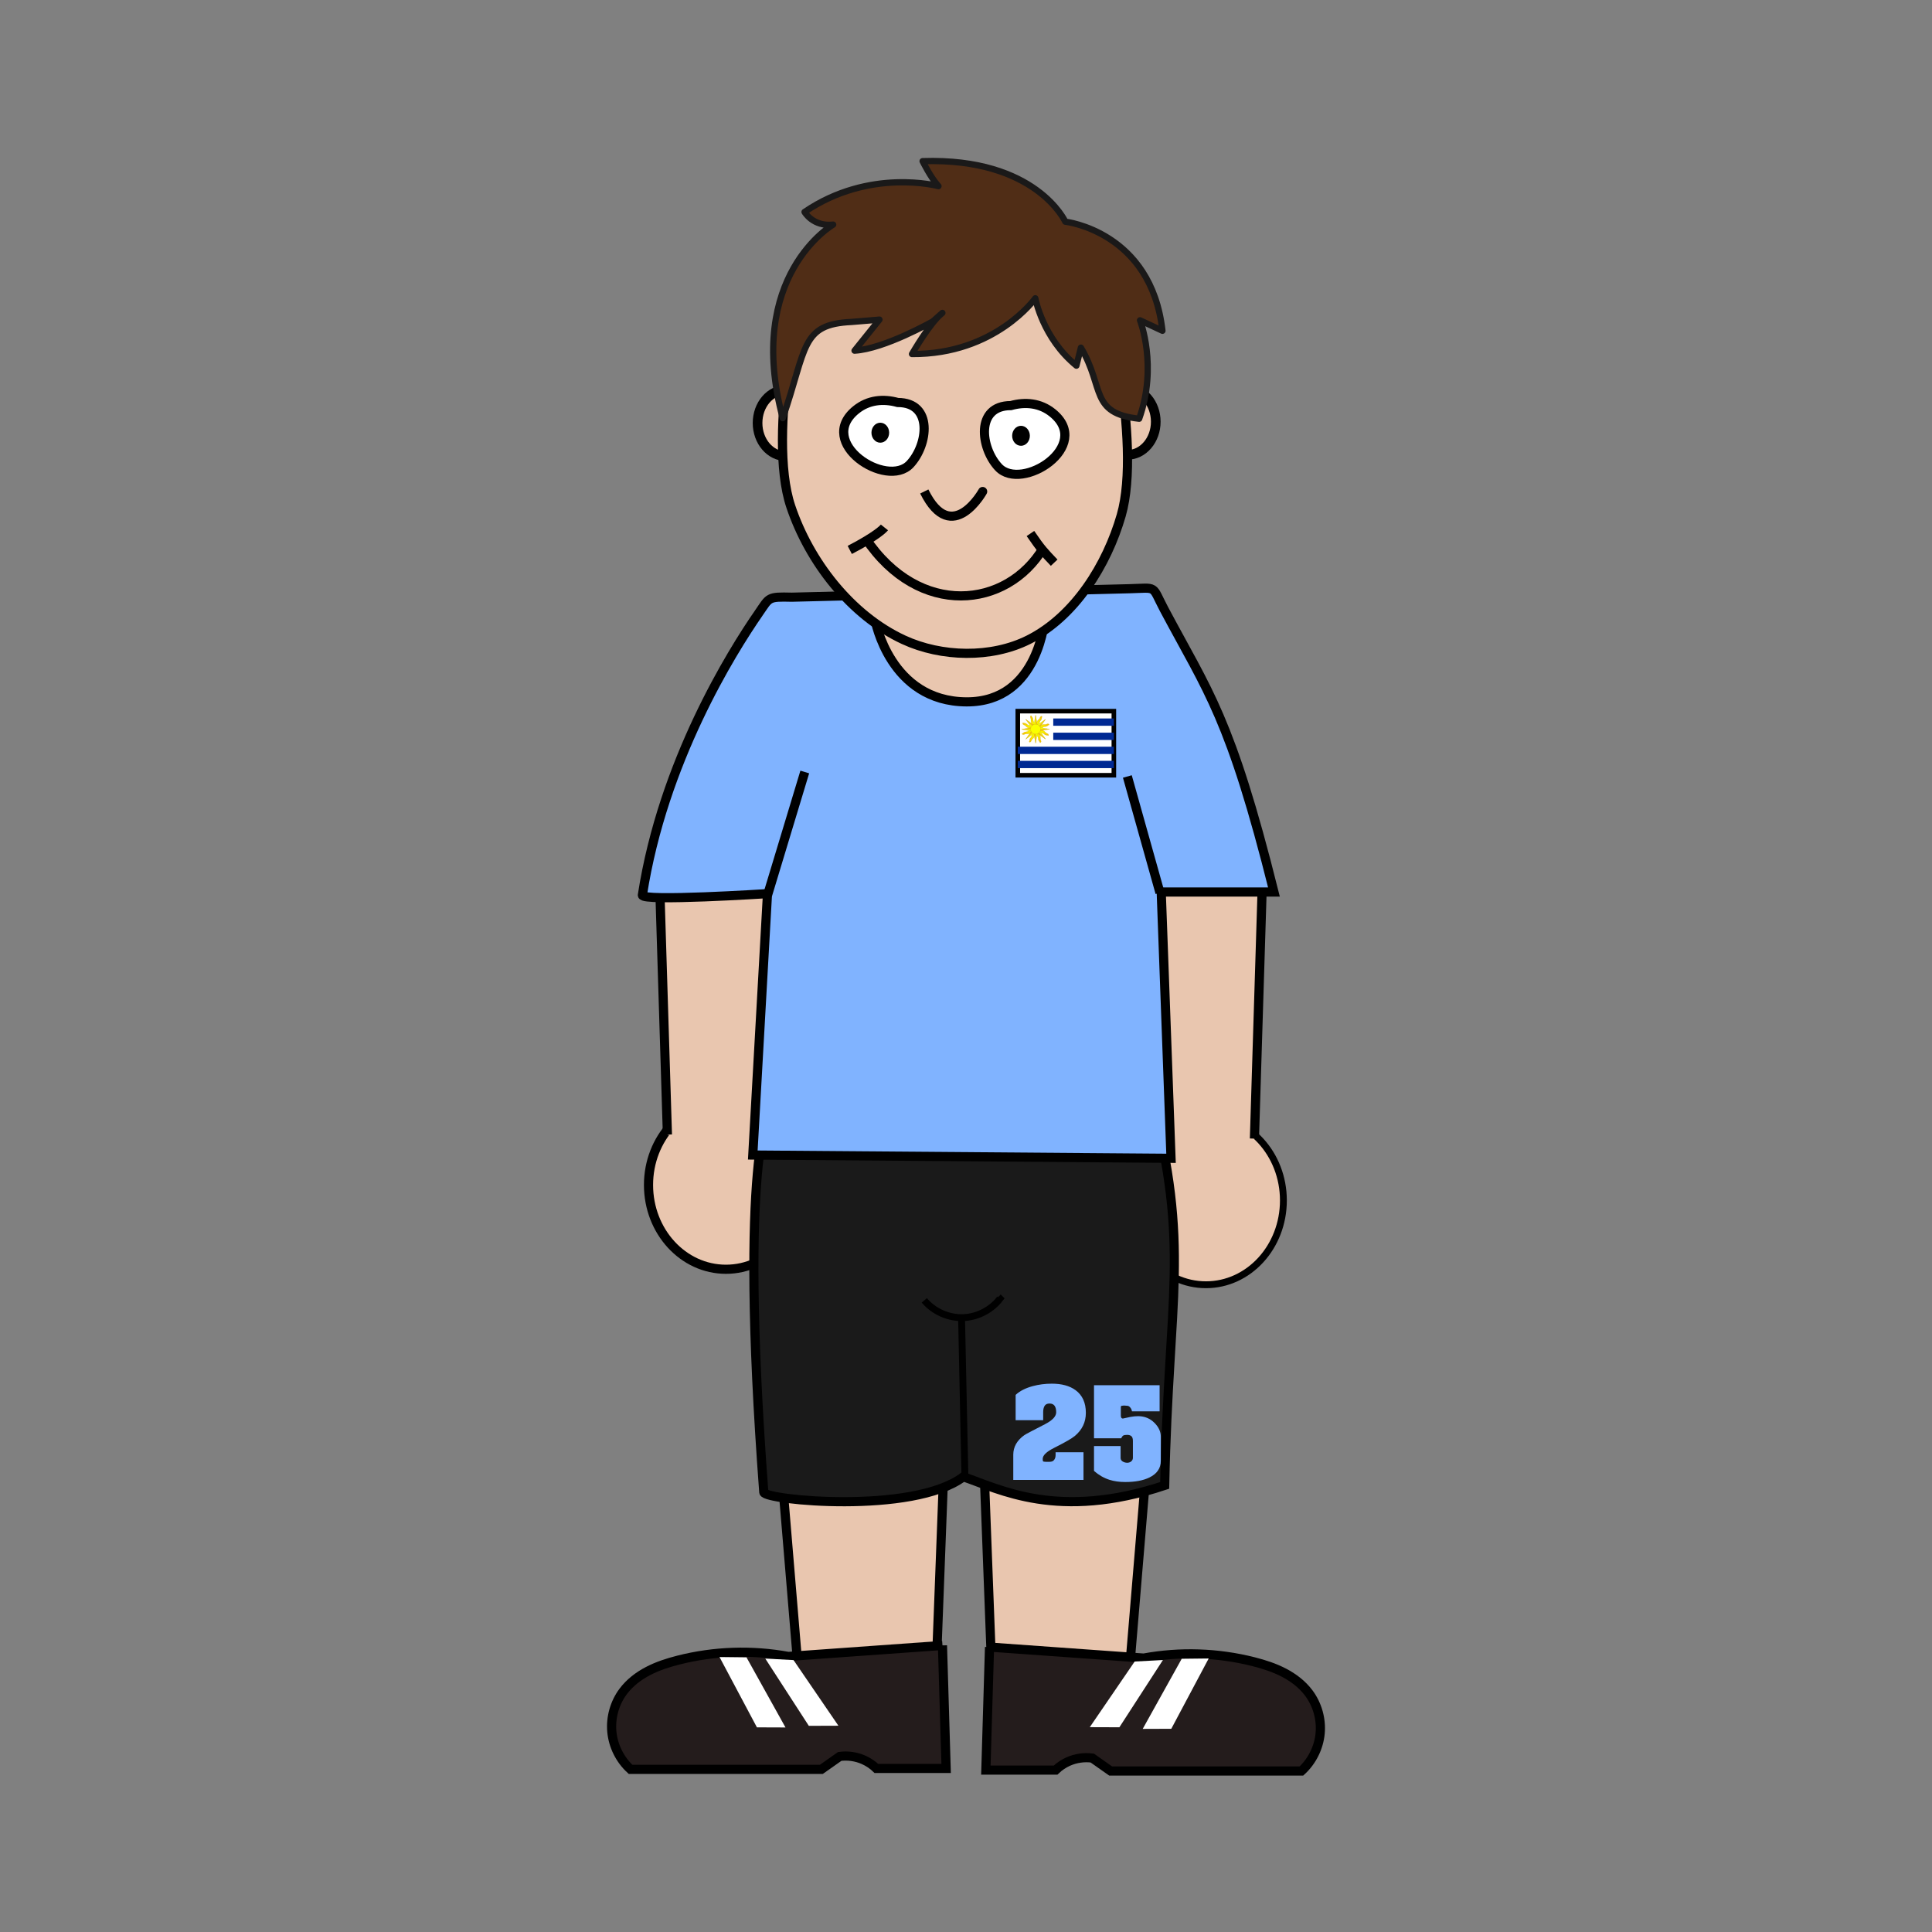 <svg:svg xmlns:dc="http://purl.org/dc/elements/1.1/" xmlns:ns1="http://sodipodi.sourceforge.net/DTD/sodipodi-0.dtd" xmlns:ns2="http://www.inkscape.org/namespaces/inkscape" xmlns:ns3="http://www.w3.org/1999/xlink" xmlns:ns5="http://creativecommons.org/ns#" xmlns:rdf="http://www.w3.org/1999/02/22-rdf-syntax-ns#" xmlns:svg="http://www.w3.org/2000/svg" height="844.689" id="svg2" version="1.1" viewBox="-265.395 -69.019 844.689 844.689" width="844.689" ns1:docname="soccer_uruguay.svg" ns2:export-filename="C:\Users\Isenberg\Documents\CloudStation\Fu&#223;baller\soccer_uruguay.png" ns2:export-xdpi="114.73759" ns2:export-ydpi="114.73759" ns2:version="0.91 r13725">
  <svg:rect x="-265.395" y="-69.019" width="844.689" height="844.689" fill="#808080" stroke="none"/>
  <svg:defs id="defs4">
    <ns2:path-effect effect="spiro" id="path-effect4138" is_visible="true" />
    <ns2:path-effect effect="spiro" id="path-effect4192-6-2" is_visible="true" />
    <ns2:path-effect effect="spiro" id="path-effect4192-3-1" is_visible="true" />
    <ns2:path-effect effect="spiro" id="path-effect4192-2" is_visible="true" />
    <ns2:path-effect effect="spiro" id="path-effect4192-6" is_visible="true" />
    <ns2:path-effect effect="spiro" id="path-effect4192-3" is_visible="true" />
    <ns2:path-effect effect="spiro" id="path-effect4192" is_visible="true" />
    <ns2:path-effect effect="spiro" id="path-effect4188" is_visible="true" />
    <ns2:path-effect effect="spiro" id="path-effect4184" is_visible="true" />
    <ns2:path-effect effect="spiro" id="path-effect4176" is_visible="true" />
    <ns2:path-effect effect="spiro" id="path-effect4172" is_visible="true" />
    <ns2:path-effect effect="spiro" id="path-effect4162" is_visible="true" />
    <ns2:path-effect effect="spiro" id="path-effect4158" is_visible="true" />
    <ns2:path-effect effect="spiro" id="path-effect4157-7" is_visible="true" />
    <ns2:path-effect effect="spiro" id="path-effect4157" is_visible="true" />
    <ns2:path-effect effect="spiro" id="path-effect4180" is_visible="true" />
    <ns2:path-effect effect="spiro" id="path-effect4273" is_visible="true" />
    <ns2:path-effect effect="spiro" id="path-effect4269" is_visible="true" />
    <ns2:path-effect effect="spiro" id="path-effect4302" is_visible="true" />
    <ns2:path-effect effect="spiro" id="path-effect4306" is_visible="true" />
    <ns2:path-effect effect="spiro" id="path-effect4310" is_visible="true" />
    <ns2:path-effect effect="spiro" id="path-effect4302-2" is_visible="true" />
    <ns2:path-effect effect="spiro" id="path-effect4306-8" is_visible="true" />
    <ns2:path-effect effect="spiro" id="path-effect4310-6" is_visible="true" />
    <svg:linearGradient id="linearGradient586" x1="0.358" x2="0.358" y1="0.07" y2="0.898">
      <svg:stop id="stop584" offset="0" style="stop-color:#faff00" />
      <svg:stop id="stop585" offset="1" style="stop-color:#f5c402" />
    </svg:linearGradient>
    <svg:linearGradient gradientTransform="matrix(0.019,0,0,0.036,354.952,777.263)" gradientUnits="userSpaceOnUse" id="linearGradient4252" x1="123.48" x2="123.48" y1="360.91" y2="459.778" ns2:collect="always" ns3:href="#linearGradient586" />
    <svg:linearGradient gradientTransform="matrix(-0.014,0.014,-0.026,-0.026,365.299,795.495)" gradientUnits="userSpaceOnUse" id="linearGradient4322" x1="123.48" x2="123.48" y1="360.91" y2="459.778" ns2:collect="always" ns3:href="#linearGradient586" />
    <svg:linearGradient gradientTransform="matrix(-0.019,-2.4906432e-4,4.7065254e-4,-0.036,357.64,799.776)" gradientUnits="userSpaceOnUse" id="linearGradient4324" x1="123.48" x2="123.48" y1="360.91" y2="459.778" ns2:collect="always" ns3:href="#linearGradient586" />
    <svg:linearGradient gradientTransform="matrix(-0.013,-0.014,0.026,-0.025,349.321,797.391)" gradientUnits="userSpaceOnUse" id="linearGradient4326" x1="123.48" x2="123.48" y1="360.91" y2="459.778" ns2:collect="always" ns3:href="#linearGradient586" />
    <svg:linearGradient gradientTransform="matrix(1.3806061e-4,-0.019,0.036,2.6089074e-4,345.111,789.847)" gradientUnits="userSpaceOnUse" id="linearGradient4328" x1="123.48" x2="123.48" y1="360.91" y2="459.778" ns2:collect="always" ns3:href="#linearGradient586" />
    <svg:linearGradient gradientTransform="matrix(0.014,-0.014,0.026,0.026,347.455,781.507)" gradientUnits="userSpaceOnUse" id="linearGradient4330" x1="123.48" x2="123.48" y1="360.91" y2="459.778" ns2:collect="always" ns3:href="#linearGradient586" />
    <svg:linearGradient gradientTransform="matrix(0.014,0.014,-0.026,0.026,363.366,779.591)" gradientUnits="userSpaceOnUse" id="linearGradient4332" x1="123.48" x2="123.48" y1="360.91" y2="459.778" ns2:collect="always" ns3:href="#linearGradient586" />
    <svg:linearGradient gradientTransform="matrix(-8.2820576e-5,0.019,-0.036,-1.5650461e-4,367.623,787.142)" gradientUnits="userSpaceOnUse" id="linearGradient4334" x1="123.48" x2="123.48" y1="360.91" y2="459.778" ns2:collect="always" ns3:href="#linearGradient586" />
  </svg:defs>
  <ns1:namedview bordercolor="#666666" borderopacity="1.0" fit-margin-bottom="0" fit-margin-left="0" fit-margin-right="0" fit-margin-top="0" id="base" pagecolor="#ffffff" showgrid="false" ns2:current-layer="layer1" ns2:cx="-463.95397" ns2:cy="271.80542" ns2:document-units="px" ns2:pageopacity="0.0" ns2:pageshadow="2" ns2:window-height="1017" ns2:window-maximized="1" ns2:window-width="1920" ns2:window-x="-8" ns2:window-y="-8" ns2:zoom="0.7" />
  <svg:g id="layer1" transform="translate(-168.989,-538.722)" ns2:groupmode="layer" ns2:label="Ebene 1">
    <svg:ellipse cx="396.571" cy="654.076" id="path4387-0" rx="12.334" ry="14.479" style="fill:#e9c6af;fill-opacity:1;stroke:#000000;stroke-width:4.223;stroke-miterlimit:4;stroke-dasharray:none;stroke-opacity:1" />
    <svg:ellipse cx="247.143" cy="654.648" id="path4387-0-4" rx="12.334" ry="14.479" style="fill:#e9c6af;fill-opacity:1;stroke:#000000;stroke-width:4.223;stroke-miterlimit:4;stroke-dasharray:none;stroke-opacity:1" />
    <svg:ellipse cx="220.982" cy="987.777" id="path4250" rx="33.851" ry="36.86" style="fill:#e9c6af;fill-opacity:1;stroke:#000000;stroke-width:4;stroke-miterlimit:4;stroke-dasharray:none;stroke-opacity:1" />
    <svg:ellipse cx="430.857" cy="994.548" id="path4250-7" rx="33.851" ry="36.86" style="fill:#e9c6af;fill-opacity:1;stroke:#000000;stroke-width:3;stroke-miterlimit:4;stroke-dasharray:none;stroke-opacity:1" />
    <svg:path d="m 245.03,978.815 1.01,-126.774 -54.043,4.041 3.398,109.667" id="path6385" style="fill:#e9c6af;fill-opacity:1;fill-rule:evenodd;stroke:#000000;stroke-width:4;stroke-linecap:butt;stroke-linejoin:miter;stroke-miterlimit:4;stroke-dasharray:none;stroke-opacity:1" ns1:nodetypes="cccc" ns2:connector-curvature="0" />
    <svg:path d="m 402.406,980.58 -1.01,-126.774 54.043,4.041 -3.398,109.667" id="path6385-0" style="fill:#e9c6af;fill-opacity:1;fill-rule:evenodd;stroke:#000000;stroke-width:4;stroke-linecap:butt;stroke-linejoin:miter;stroke-miterlimit:4;stroke-dasharray:none;stroke-opacity:1" ns1:nodetypes="cccc" ns2:connector-curvature="0" />
    <svg:path d="m 312.327,1214.866 4.582,-120.346 -73.329,-2.388 9.112,108.953" id="path6385-4" style="fill:#e9c6af;fill-opacity:1;fill-rule:evenodd;stroke:#000000;stroke-width:4;stroke-linecap:butt;stroke-linejoin:miter;stroke-miterlimit:4;stroke-dasharray:none;stroke-opacity:1" ns1:nodetypes="cccc" ns2:connector-curvature="0" />
    <svg:path d="m 337.731,1214.202 -4.582,-120.346 73.329,-2.388 -9.112,108.953" id="path6385-4-8" style="fill:#e9c6af;fill-opacity:1;fill-rule:evenodd;stroke:#000000;stroke-width:4;stroke-linecap:butt;stroke-linejoin:miter;stroke-miterlimit:4;stroke-dasharray:none;stroke-opacity:1" ns1:nodetypes="cccc" ns2:connector-curvature="0" />
    <svg:path d="m 240.54,949.992 c 61.163,0.772 109.827,-5.116 166.245,-1.504 17.425,67.211 7.74,86.487 6.018,170.645 -46.666,15.5 -72.162,1.633 -88.012,-3.761 -22.053,16.582 -86.913,10.206 -87.26,6.77 -11.127,-148.263 2.641,-165.748 3.009,-172.15 z" id="path4154" style="fill:#1a1a1a;fill-opacity:1;fill-rule:evenodd;stroke:#000000;stroke-width:4;stroke-linecap:butt;stroke-linejoin:miter;stroke-miterlimit:4;stroke-dasharray:none;stroke-opacity:1" ns1:nodetypes="cccccc" ns2:connector-curvature="0" />
    <svg:path d="m 235.323,737.74 c -11.82,17.083 -41.852,65.071 -50.875,123.303 -0.451,2.91 54.704,-0.635 54.704,-0.635 l -6.429,114.286 182.857,1.429 -4.286,-116.429 49.286,0 c -19.124,-76.564 -28.717,-87.281 -48.038,-123.624 -5.641,-10.725 -2.678,-9.287 -15.271,-8.971 l -147.478,3.702 c -10.661,-0.262 -9.718,0.086 -14.471,6.938 z" id="path6383" style="fill:#80b3ff;fill-opacity:1;fill-rule:evenodd;stroke:#000000;stroke-width:4;stroke-linecap:butt;stroke-linejoin:miter;stroke-miterlimit:4;stroke-dasharray:none;stroke-opacity:1" ns1:nodetypes="csccccccccc" ns2:connector-curvature="0" />
    <svg:path d="m 286.202,740.772 74.286,-1.429 c 0,0 -2.257,37.337 -34.286,37.22 -33.563,-0.123 -40,-35.792 -40,-35.792 z" id="path5606" style="fill:#e9c6af;fill-opacity:1;fill-rule:evenodd;stroke:#000000;stroke-width:4;stroke-linecap:butt;stroke-linejoin:miter;stroke-miterlimit:4;stroke-dasharray:none;stroke-opacity:1" ns1:nodetypes="ccsc" ns2:connector-curvature="0" />
    <svg:path d="m 254.958,590.433 c 0,0 -16.309,68.791 -5.64,100.657 8.085,24.147 26.238,47.609 49.339,58.325 16.516,7.662 38.349,8.169 54.621,0 20.212,-10.148 34.266,-32.682 40.53,-54.413 9.286,-32.216 -7.932,-100.271 -7.932,-100.271" id="path4140" style="fill:#e9c6af;fill-rule:evenodd;stroke:#000000;stroke-width:4;stroke-linecap:butt;stroke-linejoin:miter;stroke-miterlimit:4;stroke-dasharray:none;stroke-opacity:1" ns1:nodetypes="caaaac" ns2:connector-curvature="0" />
    <svg:path d="m 296.094,645.678 c -6.312,-1.749 -12.822,-1.162 -18.199,3.17 -17.894,14.414 13.403,34.735 23.61,23.773 7.918,-8.504 10.125,-26.943 -5.411,-26.943 z" id="path4864" style="fill:#ffffff;fill-rule:evenodd;stroke:#000000;stroke-width:4;stroke-linecap:butt;stroke-linejoin:miter;stroke-miterlimit:4;stroke-dasharray:none;stroke-opacity:1" ns2:connector-curvature="0" />
    <svg:ellipse cx="288.47" cy="658.885" id="path4866" rx="3.197" ry="3.698" style="fill:#000000;fill-opacity:1;stroke:#000000;stroke-width:1.346;stroke-miterlimit:4;stroke-dasharray:none;stroke-opacity:1" />
    <svg:path d="m 345.545,647.032 c 6.312,-1.749 12.822,-1.162 18.199,3.17 17.894,14.414 -13.403,34.735 -23.61,23.773 -7.918,-8.504 -10.125,-26.943 5.411,-26.943 z" id="path4874" style="fill:#ffffff;fill-rule:evenodd;stroke:#000000;stroke-width:4;stroke-linecap:butt;stroke-linejoin:miter;stroke-miterlimit:4;stroke-dasharray:none;stroke-opacity:1" ns2:connector-curvature="0" />
    <svg:ellipse cx="349.986" cy="660.239" id="ellipse4876" rx="3.197" ry="3.698" style="fill:#000000;fill-opacity:1;stroke:#000000;stroke-width:1.346;stroke-miterlimit:4;stroke-dasharray:none;stroke-opacity:1" />
    <svg:path d="m 307.696,684.582 c 12.15,24.61 25.892,-0.614 25.532,0" id="path4878" style="fill:none;fill-rule:evenodd;stroke:#000000;stroke-width:4;stroke-linecap:butt;stroke-linejoin:miter;stroke-miterlimit:4;stroke-dasharray:none;stroke-opacity:1" ns1:nodetypes="cc" ns2:connector-curvature="0" />
    <svg:g id="g4889" style="stroke-width:4;stroke-miterlimit:4;stroke-dasharray:none" transform="translate(163.95,173.996)">
      <svg:path d="m 111.17,536.139 c 11.862,-6.173 14.727,-9.3 15.16,-9.84" id="path4882" style="fill:none;fill-rule:evenodd;stroke:#000000;stroke-width:4;stroke-linecap:butt;stroke-linejoin:miter;stroke-miterlimit:4;stroke-dasharray:none;stroke-opacity:1" ns1:nodetypes="cc" ns2:connector-curvature="0" />
      <svg:path d="m 118.085,531.086 c 23.471,35.017 61.832,30.635 77.66,4.255" id="path4884" style="fill:none;fill-rule:evenodd;stroke:#000000;stroke-width:4;stroke-linecap:butt;stroke-linejoin:miter;stroke-miterlimit:4;stroke-dasharray:none;stroke-opacity:1" ns2:connector-curvature="0" />
      <svg:path d="m 190.16,528.958 c 4.812,7.047 5.93,8.057 10.372,12.766" id="path4886" style="fill:none;fill-rule:evenodd;stroke:#000000;stroke-width:4;stroke-linecap:butt;stroke-linejoin:miter;stroke-miterlimit:4;stroke-dasharray:none;stroke-opacity:1" ns1:nodetypes="cc" ns2:connector-curvature="0" />
    </svg:g>
    <svg:path d="m 325.497,1116.682 -1.504,-71.076" id="path4156" style="fill:none;fill-rule:evenodd;stroke:#000000;stroke-width:3;stroke-linecap:butt;stroke-linejoin:miter;stroke-miterlimit:4;stroke-dasharray:none;stroke-opacity:1" ns1:nodetypes="cc" ns2:connector-curvature="0" ns2:original-d="m 325.49745,1116.6817 -1.50449,-71.0765" ns2:path-effect="#path-effect4158" />
    <svg:path d="m 307.71,1038.241 c 4.202,4.98 10.794,7.846 17.302,7.522 6.127,-0.304 12.058,-3.412 15.797,-8.275 l -0.752,-0.752" id="path4160" style="fill:none;fill-rule:evenodd;stroke:#000000;stroke-width:3;stroke-linecap:butt;stroke-linejoin:miter;stroke-miterlimit:4;stroke-dasharray:none;stroke-opacity:1" ns1:nodetypes="cscc" ns2:connector-curvature="0" ns2:original-d="m 307.70961,1038.2412 c 0,0 11.01696,7.75 17.30155,7.5224 5.94045,-0.2151 15.79707,-8.2747 15.79707,-8.2747 l -0.75224,-0.7522" ns2:path-effect="#path-effect4162" />
    <svg:path d="m 315.65,1189.101 1.605,53.79 -30.488,0 c -1.62,-1.562 -3.514,-2.838 -5.57,-3.754 -3.264,-1.454 -6.936,-1.98 -10.477,-1.502 l -8.023,5.651 -83.418,0 c -4.619,-4.222 -7.595,-10.197 -8.181,-16.427 -0.586,-6.23 1.222,-12.656 4.972,-17.666 2.82,-3.768 6.654,-6.7 10.825,-8.879 4.171,-2.179 8.684,-3.636 13.245,-4.795 15.674,-3.985 32.211,-4.536 48.116,-1.605 l 67.395,-4.814 z" id="path4300" style="fill:#241c1c;fill-opacity:1;fill-rule:evenodd;stroke:#000000;stroke-width:4;stroke-linecap:butt;stroke-linejoin:miter;stroke-miterlimit:4;stroke-dasharray:none;stroke-opacity:1" ns1:nodetypes="cccscccaacc" ns2:connector-curvature="0" ns2:original-d="m 315.65033,1189.1014 1.60465,53.7903 -30.48819,0 c 0,0 -0.60452,0.4524 -5.56957,-3.7537 -3.26499,-2.7658 -10.47684,-1.502 -10.47684,-1.502 l -8.02321,5.6511 -83.41815,0 c 0,0 -8.48177,-23.969 -3.20928,-34.0928 4.26231,-8.1842 15.18874,-11.1687 24.06961,-13.6743 15.44465,-4.3575 48.11604,-1.6046 48.11604,-1.6046 z" ns2:path-effect="#path-effect4302" />
    <svg:path d="m 336.225,1189.816 -1.605,53.79 30.488,0 c 1.62,-1.562 3.514,-2.838 5.57,-3.754 3.264,-1.454 6.936,-1.98 10.477,-1.502 l 8.023,5.651 83.418,0 c 4.619,-4.222 7.595,-10.197 8.181,-16.427 0.586,-6.23 -1.222,-12.656 -4.972,-17.666 -2.82,-3.768 -6.654,-6.7 -10.825,-8.879 -4.171,-2.179 -8.684,-3.636 -13.245,-4.795 -15.674,-3.985 -32.211,-4.536 -48.116,-1.605 l -67.395,-4.814 z" id="path4300-8" style="fill:#241c1c;fill-opacity:1;fill-rule:evenodd;stroke:#000000;stroke-width:4;stroke-linecap:butt;stroke-linejoin:miter;stroke-miterlimit:4;stroke-dasharray:none;stroke-opacity:1" ns1:nodetypes="cccscccaacc" ns2:connector-curvature="0" ns2:original-d="m 336.22513,1189.8157 -1.60465,53.7903 30.48819,0 c 0,0 0.60452,0.4523 5.56957,-3.7537 3.26499,-2.7658 10.47684,-1.502 10.47684,-1.502 l 8.02321,5.6511 83.41815,0 c 0,0 8.48177,-23.969 3.20928,-34.0929 -4.26231,-8.1841 -15.18874,-11.1686 -24.06961,-13.6742 -15.44465,-4.3575 -48.11604,-1.6047 -48.11604,-1.6047 z" ns2:path-effect="#path-effect4302-2" />
    <svg:path d="m 239.152,861.123 16.296,-53.897" id="path6498" style="fill:none;fill-rule:evenodd;stroke:#000000;stroke-width:4;stroke-linecap:butt;stroke-linejoin:miter;stroke-miterlimit:4;stroke-dasharray:none;stroke-opacity:1" ns1:nodetypes="cc" ns2:connector-curvature="0" />
    <svg:path d="M 410.759,860.051 396.484,809.185" id="path6498-6" style="fill:none;fill-rule:evenodd;stroke:#000000;stroke-width:4;stroke-linecap:butt;stroke-linejoin:miter;stroke-miterlimit:4;stroke-dasharray:none;stroke-opacity:1" ns1:nodetypes="cc" ns2:connector-curvature="0" />
    <svg:path d="m 399.688,1196.134 -19.628,28.703 12.941,0.043 19.033,-29.4 z" id="path4198" style="fill:#ffffff;fill-rule:evenodd;stroke:none;stroke-width:1px;stroke-linecap:butt;stroke-linejoin:miter;stroke-opacity:1" ns1:nodetypes="ccccc" ns2:connector-curvature="0" />
    <svg:path d="m 420.248,1194.945 -17.048,30.647 12.494,-0.046 16.349,-30.736 z" id="path4198-0" style="fill:#ffffff;fill-rule:evenodd;stroke:none;stroke-width:1px;stroke-linecap:butt;stroke-linejoin:miter;stroke-opacity:1" ns1:nodetypes="ccccc" ns2:connector-curvature="0" />
    <svg:path d="m 250.531,1195.506 19.628,28.703 -12.941,0.043 -19.033,-29.4 z" id="path4198-2" style="fill:#ffffff;fill-rule:evenodd;stroke:none;stroke-width:1px;stroke-linecap:butt;stroke-linejoin:miter;stroke-opacity:1" ns1:nodetypes="ccccc" ns2:connector-curvature="0" />
    <svg:path d="m 229.971,1194.317 17.048,30.647 -12.494,-0.046 -16.349,-30.736 z" id="path4198-0-9" style="fill:#ffffff;fill-rule:evenodd;stroke:none;stroke-width:1px;stroke-linecap:butt;stroke-linejoin:miter;stroke-opacity:1" ns1:nodetypes="ccccc" ns2:connector-curvature="0" />
    <svg:path d="m 401.651,652.773 c 8.214,-23.103 0.374,-43.03 0.374,-43.03 l 9.8,4.573 c -4.9,-43.446 -42.466,-47.693 -42.466,-47.693 0,0 -12.74,-28.093 -62.395,-26.46 0,0 3.491,7.14 6.94,10.923 0,0 -29.996,-8.158 -58.553,11.29 0,0 3.653,6.523 12.515,5.537 0,0 -38.737,22.378 -22.043,84.607 10.626,-30.834 7.744,-41.052 30.16,-42.066 l 12.122,-1.01 -10.893,13.566 c 13.05,-0.739 34.22,-12.801 34.22,-12.801 l 4.185,-3.697 c -5.414,4.189 -13.293,17.971 -13.293,17.971 36.437,0.247 53.914,-24.369 53.914,-24.369 0,0 3.201,17.397 17.969,29.461 l 1.972,-7.881 c 10.385,17.472 3.77,28.718 25.472,31.08" id="path221" style="fill:#502d16;fill-opacity:1;stroke:#1a1919;stroke-width:2.744;stroke-linecap:round;stroke-linejoin:round;stroke-miterlimit:4;stroke-dasharray:none" ns1:nodetypes="ccccccccccccccccccc" ns2:connector-curvature="0" />
    <svg:g id="text4216" style="font-style:normal;font-weight:normal;font-size:54.267px;line-height:125%;font-family:sans-serif;letter-spacing:0px;word-spacing:0px;fill:#80b3ff;fill-opacity:1;stroke:none;stroke-width:1px;stroke-linecap:butt;stroke-linejoin:miter;stroke-opacity:1">
      <svg:path d="m 359.58,1108.508 q 0.103,0.31 1.189,0.31 l 1.654,0 q 1.24,0 1.809,-0.569 0.879,-0.879 0.879,-2.326 l 0,-1.292 12.197,0 0,12.094 -30.7,0 0,-11.008 q 0,-5.117 4.858,-8.579 0.724,-0.517 8.993,-4.755 4.91,-2.532 4.91,-5.22 0,-3.825 -2.894,-3.825 -1.55,0 -2.171,1.034 -0.62,1.034 -0.62,2.636 l 0,3.618 -12.042,0 0,-11.06 q 2.688,-2.532 7.442,-3.825 3.98,-1.085 8.373,-1.085 6.512,0 10.388,2.842 4.496,3.308 4.496,9.923 0,6.098 -4.858,10.13 -1.912,1.602 -9.096,5.22 -4.91,2.481 -4.91,4.755 0,0.62 0.103,0.982 z" id="path4233" style="font-style:normal;font-variant:normal;font-weight:100;font-stretch:normal;font-family:AcmeFont;-inkscape-font-specification:'AcmeFont Thin';fill:#80b3ff;fill-opacity:1" />
      <svg:path d="m 393.634,1084.838 0,3.721 q 0,1.344 0.879,1.344 1.706,-0.413 3.411,-0.724 1.706,-0.31 3.256,-0.31 4.29,0 7.236,2.998 2.688,2.739 2.688,5.944 l 0,10.595 q 0,4.858 -5.013,7.287 -4.083,1.964 -10.543,1.964 -3.825,0 -6.925,-0.982 -3.669,-1.189 -6.719,-3.876 l 0,-10.853 11.629,0 0,5.168 q 0,0.982 0.879,1.55 0.93,0.569 2.016,0.569 0.982,0 1.706,-0.569 0.775,-0.62 0.775,-1.602 l 0,-7.391 q 0,-1.499 -0.672,-2.067 -0.672,-0.569 -1.861,-0.569 -1.189,0 -1.706,0.31 -0.465,0.31 -0.879,1.189 l -11.887,0 0,-23.206 28.684,0 0,11.422 -12.094,0 q -0.155,-1.034 -0.775,-1.706 -0.569,-0.724 -1.395,-0.724 -0.775,-0.103 -1.292,-0.103 -0.413,0 -0.93,0.103 -0.465,0.052 -0.465,0.517 z" id="path4235" style="font-style:normal;font-variant:normal;font-weight:100;font-stretch:normal;font-family:AcmeFont;-inkscape-font-specification:'AcmeFont Thin';fill:#80b3ff;fill-opacity:1" />
    </svg:g>
    <svg:rect height="28.026" id="rect741" style="fill:#ffffff;fill-rule:evenodd;stroke-width:2;stroke:#000000;stroke-opacity:1;stroke-miterlimit:4;stroke-dasharray:none" width="42" x="348.583" y="780.623" />
    <svg:path d="m 354.275,788.21 c -0.519,-0.16 -1.026,-0.213 -1.666,-0.535 -0.674,-0.61 -0.723,-0.806 -1.151,-0.985 -0.161,-0.061 -0.279,-0.035 -0.549,-0.28 -0.345,-0.391 -0.209,-0.572 -0.042,-0.718 0.141,0.086 0.186,0.187 0.579,0.184 0.223,0.008 0.542,0.072 0.855,0.251 0.246,0.206 0.551,0.489 0.909,0.623 0.427,0.104 0.58,0.21 0.873,0.196 0.344,0.027 0.399,0.101 0.687,0.217 0.13,0.559 -0.038,0.796 -0.496,1.048 z" id="path593" style="fill:url(#linearGradient4322);fill-rule:evenodd;stroke:#cbaa19;stroke-width:0.083" ns2:connector-curvature="0" />
    <svg:path d="m 355.117,786.806 c -0.249,-0.483 -0.567,-0.882 -0.785,-1.564 -0.037,-0.909 0.069,-1.08 -0.103,-1.512 -0.069,-0.158 -0.17,-0.224 -0.185,-0.588 0.037,-0.52 0.262,-0.55 0.483,-0.533 0.038,0.16 -0.003,0.263 0.275,0.542 0.151,0.165 0.328,0.437 0.42,0.786 0.026,0.32 0.037,0.735 0.192,1.085 0.225,0.378 0.257,0.561 0.472,0.76 0.221,0.264 0.207,0.356 0.327,0.642 -0.308,0.484 -0.594,0.53 -1.095,0.38 z" id="path591" style="fill:url(#linearGradient4324);fill-rule:evenodd;stroke:#cbaa19;stroke-width:0.083" ns2:connector-curvature="0" />
    <svg:path d="m 356.685,786.42 c 0.164,-0.518 0.22,-1.025 0.547,-1.662 0.615,-0.67 0.811,-0.717 0.993,-1.144 0.062,-0.161 0.037,-0.279 0.284,-0.547 0.393,-0.343 0.574,-0.205 0.718,-0.036 -0.086,0.14 -0.188,0.184 -0.188,0.578 -0.01,0.223 -0.076,0.541 -0.257,0.853 -0.208,0.245 -0.493,0.547 -0.629,0.904 -0.107,0.426 -0.214,0.579 -0.202,0.872 -0.03,0.343 -0.104,0.398 -0.222,0.685 -0.56,0.126 -0.795,-0.043 -1.044,-0.503 z" id="path590" style="fill:url(#linearGradient4326);fill-rule:evenodd;stroke:#cbaa19;stroke-width:0.083" ns2:connector-curvature="0" />
    <svg:path d="m 358.067,787.249 c 0.481,-0.252 0.878,-0.572 1.559,-0.794 0.908,-0.042 1.081,0.062 1.511,-0.112 0.157,-0.07 0.223,-0.171 0.587,-0.188 0.52,0.034 0.551,0.259 0.535,0.48 -0.16,0.038 -0.263,-0.002 -0.541,0.278 -0.164,0.152 -0.435,0.331 -0.784,0.424 -0.32,0.028 -0.735,0.041 -1.084,0.198 -0.377,0.227 -0.559,0.26 -0.757,0.477 -0.263,0.223 -0.355,0.209 -0.64,0.33 -0.486,-0.305 -0.534,-0.591 -0.387,-1.093 z" id="path589" style="fill:url(#linearGradient4328);fill-rule:evenodd;stroke:#cbaa19;stroke-width:0.083" ns2:connector-curvature="0" />
    <svg:path d="m 358.462,788.817 c 0.519,0.162 1.026,0.215 1.664,0.539 0.673,0.611 0.721,0.807 1.149,0.988 0.161,0.062 0.279,0.036 0.549,0.281 0.344,0.391 0.207,0.573 0.04,0.718 -0.141,-0.086 -0.185,-0.187 -0.579,-0.185 -0.223,-0.009 -0.542,-0.073 -0.854,-0.253 -0.246,-0.206 -0.55,-0.49 -0.907,-0.625 -0.427,-0.105 -0.58,-0.211 -0.873,-0.198 -0.344,-0.028 -0.399,-0.102 -0.686,-0.218 -0.129,-0.559 0.039,-0.795 0.498,-1.047 z" id="path587" style="fill:url(#linearGradient4330);fill-rule:evenodd;stroke:#cbaa19;stroke-width:0.083" ns2:connector-curvature="0" />
    <svg:path d="m 356.064,790.604 c -0.161,0.519 -0.214,1.026 -0.538,1.665 -0.611,0.674 -0.807,0.722 -0.987,1.15 -0.061,0.161 -0.036,0.279 -0.281,0.549 -0.391,0.345 -0.573,0.208 -0.718,0.041 0.086,-0.141 0.187,-0.185 0.185,-0.579 0.008,-0.223 0.073,-0.542 0.252,-0.854 0.206,-0.246 0.49,-0.55 0.624,-0.908 0.105,-0.427 0.211,-0.58 0.197,-0.873 0.028,-0.344 0.102,-0.399 0.218,-0.687 0.559,-0.129 0.795,0.039 1.047,0.497 z" id="path595" style="fill:url(#linearGradient4332);fill-rule:evenodd;stroke:#cbaa19;stroke-width:0.083" ns2:connector-curvature="0" />
    <svg:path d="m 354.675,789.777 c -0.481,0.253 -0.877,0.575 -1.557,0.798 -0.908,0.045 -1.081,-0.059 -1.511,0.116 -0.157,0.07 -0.222,0.172 -0.586,0.19 -0.52,-0.032 -0.552,-0.258 -0.537,-0.479 0.16,-0.039 0.263,10e-4 0.54,-0.279 0.164,-0.152 0.434,-0.332 0.782,-0.426 0.32,-0.029 0.735,-0.043 1.083,-0.201 0.376,-0.228 0.559,-0.261 0.756,-0.479 0.262,-0.223 0.354,-0.21 0.639,-0.332 0.487,0.304 0.535,0.589 0.39,1.092 z" id="path594" style="fill:url(#linearGradient4334);fill-rule:evenodd;stroke:#cbaa19;stroke-width:0.083" ns2:connector-curvature="0" />
    <svg:rect height="3.19" id="rect845" style="fill:#002993;fill-rule:evenodd;stroke-width:1pt" width="26.497" x="364.086" y="783.826" />
    <svg:rect height="3.19" id="rect846" style="fill:#002993;fill-rule:evenodd;stroke-width:1pt" width="26.497" x="364.086" y="790.035" />
    <svg:path d="m 357.642,790.2 c 0.255,0.48 0.579,0.874 0.805,1.553 0.049,0.908 -0.055,1.081 0.123,1.51 0.071,0.157 0.173,0.222 0.193,0.585 -0.03,0.521 -0.255,0.553 -0.476,0.539 -0.04,-0.16 0,-0.263 -0.282,-0.539 -0.153,-0.163 -0.334,-0.433 -0.43,-0.78 -0.03,-0.32 -0.046,-0.735 -0.206,-1.082 -0.23,-0.375 -0.264,-0.558 -0.482,-0.754 -0.225,-0.261 -0.212,-0.353 -0.335,-0.638 0.301,-0.488 0.587,-0.538 1.09,-0.394 z" id="path613" style="fill:url(#linearGradient4252);fill-rule:evenodd;stroke:#cbaa19;stroke-width:0.083" ns2:connector-curvature="0" />
    <svg:rect height="3.19" id="rect847" style="fill:#002993;fill-rule:evenodd;stroke-width:1pt" width="42" x="348.583" y="796.173" />
    <svg:rect height="3.19" id="rect848" style="fill:#002993;fill-rule:evenodd;stroke-width:1pt" width="42" x="348.583" y="802.347" />
    <svg:path d="m 357.139,790.413 -0.771,4.217 0,-4.217 0.771,0 z" id="path585" style="fill:#faff00;fill-rule:evenodd;stroke:#cbaa19;stroke-width:0.083;stroke-linecap:round" ns2:connector-curvature="0" />
    <svg:path d="m 355.598,790.413 0.771,4.217 0,-4.217 -0.771,0 z" id="path588" style="fill:#f5c402;fill-rule:evenodd;stroke:#cbaa19;stroke-width:0.083" ns2:connector-curvature="0" />
    <svg:path d="m 358.26,789.307 2.444,3.523 -2.988,-2.977 0.544,-0.546 z" id="path596" style="fill:#faff00;fill-rule:evenodd;stroke:#cbaa19;stroke-width:0.083;stroke-linecap:round" ns2:connector-curvature="0" />
    <svg:path d="m 357.172,790.399 3.532,2.431 -2.988,-2.977 -0.544,0.546 z" id="path597" style="fill:#f5c402;fill-rule:evenodd;stroke:#cbaa19;stroke-width:0.083" ns2:connector-curvature="0" />
    <svg:path d="m 358.269,787.736 4.219,0.762 -4.217,0.008 -0.001,-0.771 z" id="path598" style="fill:#faff00;fill-rule:evenodd;stroke:#cbaa19;stroke-width:0.083;stroke-linecap:round" ns2:connector-curvature="0" />
    <svg:path d="m 358.272,789.278 4.216,-0.779 -4.217,0.008 0.001,0.771 z" id="path599" style="fill:#f5c402;fill-rule:evenodd;stroke:#cbaa19;stroke-width:0.083" ns2:connector-curvature="0" />
    <svg:path d="m 357.173,786.623 3.533,-2.429 -2.989,2.975 -0.544,-0.546 z" id="path600" style="fill:#faff00;fill-rule:evenodd;stroke:#cbaa19;stroke-width:0.083;stroke-linecap:round" ns2:connector-curvature="0" />
    <svg:path d="m 358.26,787.715 2.446,-3.521 -2.989,2.975 0.544,0.546 z" id="path601" style="fill:#f5c402;fill-rule:evenodd;stroke:#cbaa19;stroke-width:0.083" ns2:connector-curvature="0" />
    <svg:path d="m 355.594,786.611 0.762,-4.219 0.008,4.217 -0.771,0.002 z" id="path602" style="fill:#faff00;fill-rule:evenodd;stroke:#cbaa19;stroke-width:0.083;stroke-linecap:round" ns2:connector-curvature="0" />
    <svg:path d="m 357.136,786.608 -0.779,-4.216 0.008,4.217 0.771,-0.002 z" id="path603" style="fill:#f5c402;fill-rule:evenodd;stroke:#cbaa19;stroke-width:0.083" ns2:connector-curvature="0" />
    <svg:path d="m 354.478,787.715 -2.444,-3.522 2.988,2.977 -0.544,0.546 z" id="path604" style="fill:#faff00;fill-rule:evenodd;stroke:#cbaa19;stroke-width:0.083;stroke-linecap:round" ns2:connector-curvature="0" />
    <svg:path d="m 355.565,786.623 -3.532,-2.431 2.988,2.977 0.544,-0.546 z" id="path605" style="fill:#f5c402;fill-rule:evenodd;stroke:#cbaa19;stroke-width:0.083" ns2:connector-curvature="0" />
    <svg:path d="m 354.476,789.302 -4.226,-0.724 4.217,-0.047 0.009,0.771 z" id="path606" style="fill:#faff00;fill-rule:evenodd;stroke:#cbaa19;stroke-width:0.083;stroke-linecap:round" ns2:connector-curvature="0" />
    <svg:path d="m 354.459,787.761 -4.209,0.817 4.217,-0.047 -0.009,-0.771 z" id="path607" style="fill:#f5c402;fill-rule:evenodd;stroke:#cbaa19;stroke-width:0.083" ns2:connector-curvature="0" />
    <svg:path d="m 355.583,790.406 -3.509,2.463 2.96,-3.004 0.549,0.541 z" id="path608" style="fill:#faff00;fill-rule:evenodd;stroke:#cbaa19;stroke-width:0.083;stroke-linecap:round" ns2:connector-curvature="0" />
    <svg:path d="m 354.485,789.325 -2.411,3.545 2.96,-3.004 -0.549,-0.541 z" id="path609" style="fill:#f5c402;fill-rule:evenodd;stroke:#cbaa19;stroke-width:0.083" ns2:connector-curvature="0" />
    <svg:ellipse cx="356.369" cy="788.515" id="path566" rx="2.176" ry="2.151" style="fill:#faff00;fill-rule:evenodd;stroke:#cbaa19;stroke-width:0.083" />
  </svg:g>
</svg:svg>